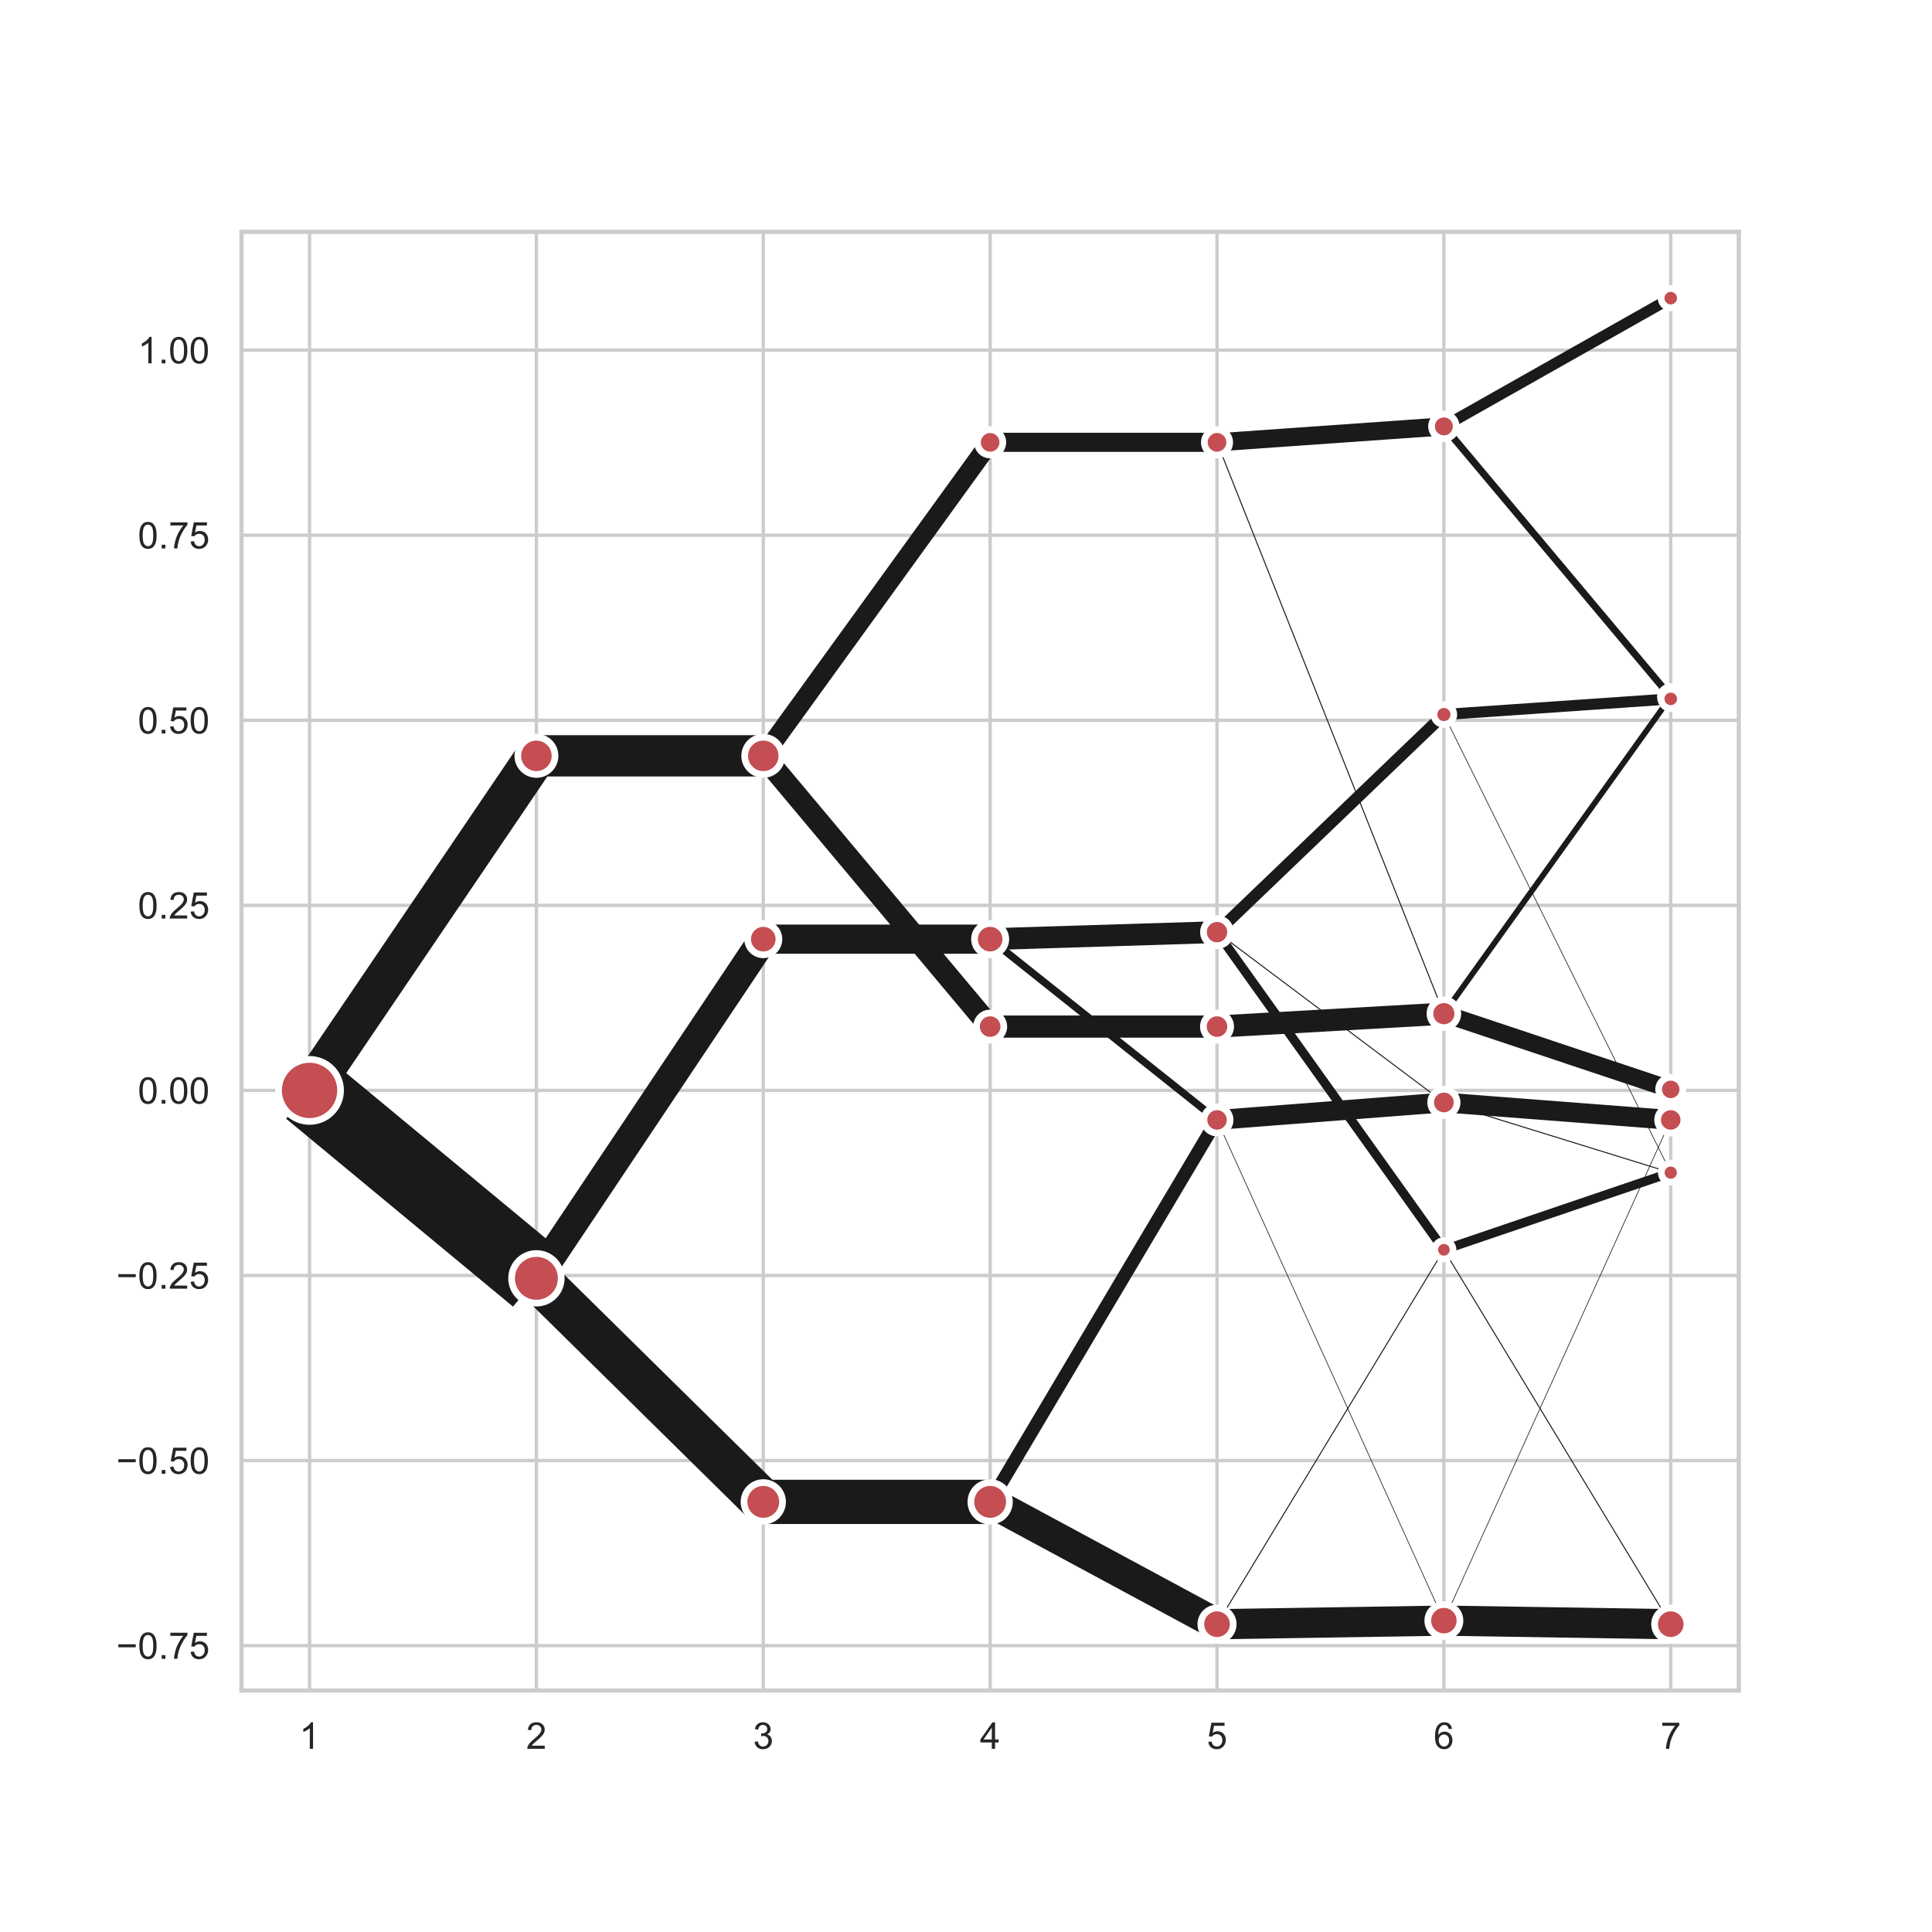 <?xml version="1.0" encoding="utf-8" standalone="no"?>
<!DOCTYPE svg PUBLIC "-//W3C//DTD SVG 1.1//EN"
  "http://www.w3.org/Graphics/SVG/1.1/DTD/svg11.dtd">
<!-- Created with matplotlib (https://matplotlib.org/) -->
<svg height="576pt" version="1.1" viewBox="0 0 576 576" width="576pt" xmlns="http://www.w3.org/2000/svg" xmlns:xlink="http://www.w3.org/1999/xlink">
 <defs>
  <style type="text/css">*{stroke-linecap:butt;stroke-linejoin:round;}</style>
 </defs>
 <g id="figure_1">
  <g id="patch_1">
   <path d="M 0 576 
L 576 576 
L 576 0 
L 0 0 
z
" style="fill:#ffffff;"/>
  </g>
  <g id="axes_1">
   <g id="patch_2">
    <path d="M 72 504 
L 518.4 504 
L 518.4 69.12 
L 72 69.12 
z
" style="fill:#ffffff;"/>
   </g>
   <g id="matplotlib.axis_1">
    <g id="xtick_1">
     <g id="line2d_1">
      <path clip-path="url(#p3ac81e92d9)" d="M 92.291 504 
L 92.291 69.12 
" style="fill:none;stroke:#cccccc;stroke-linecap:round;"/>
     </g>
     <g id="text_1">
      <!-- 1 -->
      <g style="fill:#262626;" transform="translate(89.232 521.374)scale(0.11 -0.11)">
       <defs>
        <path d="M 37.25 0 
L 28.469 0 
L 28.469 56 
Q 25.297 52.984 20.141 49.953 
Q 14.984 46.922 10.891 45.406 
L 10.891 53.906 
Q 18.266 57.375 23.781 62.297 
Q 29.297 67.234 31.594 71.875 
L 37.25 71.875 
z
" id="ArialMT-49"/>
       </defs>
       <use xlink:href="#ArialMT-49"/>
      </g>
     </g>
    </g>
    <g id="xtick_2">
     <g id="line2d_2">
      <path clip-path="url(#p3ac81e92d9)" d="M 159.927 504 
L 159.927 69.12 
" style="fill:none;stroke:#cccccc;stroke-linecap:round;"/>
     </g>
     <g id="text_2">
      <!-- 2 -->
      <g style="fill:#262626;" transform="translate(156.869 521.374)scale(0.11 -0.11)">
       <defs>
        <path d="M 50.344 8.453 
L 50.344 0 
L 3.031 0 
Q 2.938 3.172 4.047 6.109 
Q 5.859 10.938 9.828 15.625 
Q 13.812 20.312 21.344 26.469 
Q 33.016 36.031 37.109 41.625 
Q 41.219 47.219 41.219 52.203 
Q 41.219 57.422 37.469 61 
Q 33.734 64.594 27.734 64.594 
Q 21.391 64.594 17.578 60.781 
Q 13.766 56.984 13.719 50.25 
L 4.688 51.172 
Q 5.609 61.281 11.656 66.578 
Q 17.719 71.875 27.938 71.875 
Q 38.234 71.875 44.234 66.156 
Q 50.25 60.453 50.25 52 
Q 50.25 47.703 48.484 43.547 
Q 46.734 39.406 42.656 34.812 
Q 38.578 30.219 29.109 22.219 
Q 21.188 15.578 18.938 13.203 
Q 16.703 10.844 15.234 8.453 
z
" id="ArialMT-50"/>
       </defs>
       <use xlink:href="#ArialMT-50"/>
      </g>
     </g>
    </g>
    <g id="xtick_3">
     <g id="line2d_3">
      <path clip-path="url(#p3ac81e92d9)" d="M 227.564 504 
L 227.564 69.12 
" style="fill:none;stroke:#cccccc;stroke-linecap:round;"/>
     </g>
     <g id="text_3">
      <!-- 3 -->
      <g style="fill:#262626;" transform="translate(224.505 521.374)scale(0.11 -0.11)">
       <defs>
        <path d="M 4.203 18.891 
L 12.984 20.062 
Q 14.5 12.594 18.141 9.297 
Q 21.781 6 27 6 
Q 33.203 6 37.469 10.297 
Q 41.75 14.594 41.75 20.953 
Q 41.75 27 37.797 30.922 
Q 33.844 34.859 27.734 34.859 
Q 25.25 34.859 21.531 33.891 
L 22.516 41.609 
Q 23.391 41.5 23.922 41.5 
Q 29.547 41.5 34.031 44.422 
Q 38.531 47.359 38.531 53.469 
Q 38.531 58.297 35.25 61.469 
Q 31.984 64.656 26.812 64.656 
Q 21.688 64.656 18.266 61.422 
Q 14.844 58.203 13.875 51.766 
L 5.078 53.328 
Q 6.688 62.156 12.391 67.016 
Q 18.109 71.875 26.609 71.875 
Q 32.469 71.875 37.391 69.359 
Q 42.328 66.844 44.938 62.5 
Q 47.562 58.156 47.562 53.266 
Q 47.562 48.641 45.062 44.828 
Q 42.578 41.016 37.703 38.766 
Q 44.047 37.312 47.562 32.688 
Q 51.078 28.078 51.078 21.141 
Q 51.078 11.766 44.234 5.25 
Q 37.406 -1.266 26.953 -1.266 
Q 17.531 -1.266 11.297 4.344 
Q 5.078 9.969 4.203 18.891 
z
" id="ArialMT-51"/>
       </defs>
       <use xlink:href="#ArialMT-51"/>
      </g>
     </g>
    </g>
    <g id="xtick_4">
     <g id="line2d_4">
      <path clip-path="url(#p3ac81e92d9)" d="M 295.2 504 
L 295.2 69.12 
" style="fill:none;stroke:#cccccc;stroke-linecap:round;"/>
     </g>
     <g id="text_4">
      <!-- 4 -->
      <g style="fill:#262626;" transform="translate(292.141 521.374)scale(0.11 -0.11)">
       <defs>
        <path d="M 32.328 0 
L 32.328 17.141 
L 1.266 17.141 
L 1.266 25.203 
L 33.938 71.578 
L 41.109 71.578 
L 41.109 25.203 
L 50.781 25.203 
L 50.781 17.141 
L 41.109 17.141 
L 41.109 0 
z
M 32.328 25.203 
L 32.328 57.469 
L 9.906 25.203 
z
" id="ArialMT-52"/>
       </defs>
       <use xlink:href="#ArialMT-52"/>
      </g>
     </g>
    </g>
    <g id="xtick_5">
     <g id="line2d_5">
      <path clip-path="url(#p3ac81e92d9)" d="M 362.836 504 
L 362.836 69.12 
" style="fill:none;stroke:#cccccc;stroke-linecap:round;"/>
     </g>
     <g id="text_5">
      <!-- 5 -->
      <g style="fill:#262626;" transform="translate(359.778 521.374)scale(0.11 -0.11)">
       <defs>
        <path d="M 4.156 18.75 
L 13.375 19.531 
Q 14.406 12.797 18.141 9.391 
Q 21.875 6 27.156 6 
Q 33.5 6 37.891 10.781 
Q 42.281 15.578 42.281 23.484 
Q 42.281 31 38.062 35.344 
Q 33.844 39.703 27 39.703 
Q 22.75 39.703 19.328 37.766 
Q 15.922 35.844 13.969 32.766 
L 5.719 33.844 
L 12.641 70.609 
L 48.25 70.609 
L 48.25 62.203 
L 19.672 62.203 
L 15.828 42.969 
Q 22.266 47.469 29.344 47.469 
Q 38.719 47.469 45.156 40.969 
Q 51.609 34.469 51.609 24.266 
Q 51.609 14.547 45.953 7.469 
Q 39.062 -1.219 27.156 -1.219 
Q 17.391 -1.219 11.203 4.25 
Q 5.031 9.719 4.156 18.75 
z
" id="ArialMT-53"/>
       </defs>
       <use xlink:href="#ArialMT-53"/>
      </g>
     </g>
    </g>
    <g id="xtick_6">
     <g id="line2d_6">
      <path clip-path="url(#p3ac81e92d9)" d="M 430.473 504 
L 430.473 69.12 
" style="fill:none;stroke:#cccccc;stroke-linecap:round;"/>
     </g>
     <g id="text_6">
      <!-- 6 -->
      <g style="fill:#262626;" transform="translate(427.414 521.374)scale(0.11 -0.11)">
       <defs>
        <path d="M 49.75 54.047 
L 41.016 53.375 
Q 39.844 58.547 37.703 60.891 
Q 34.125 64.656 28.906 64.656 
Q 24.703 64.656 21.531 62.312 
Q 17.391 59.281 14.984 53.469 
Q 12.594 47.656 12.5 36.922 
Q 15.672 41.75 20.266 44.094 
Q 24.859 46.438 29.891 46.438 
Q 38.672 46.438 44.844 39.969 
Q 51.031 33.5 51.031 23.25 
Q 51.031 16.5 48.125 10.719 
Q 45.219 4.938 40.141 1.859 
Q 35.062 -1.219 28.609 -1.219 
Q 17.625 -1.219 10.688 6.859 
Q 3.766 14.938 3.766 33.5 
Q 3.766 54.25 11.422 63.672 
Q 18.109 71.875 29.438 71.875 
Q 37.891 71.875 43.281 67.141 
Q 48.688 62.406 49.75 54.047 
z
M 13.875 23.188 
Q 13.875 18.656 15.797 14.5 
Q 17.719 10.359 21.188 8.172 
Q 24.656 6 28.469 6 
Q 34.031 6 38.031 10.484 
Q 42.047 14.984 42.047 22.703 
Q 42.047 30.125 38.078 34.391 
Q 34.125 38.672 28.125 38.672 
Q 22.172 38.672 18.016 34.391 
Q 13.875 30.125 13.875 23.188 
z
" id="ArialMT-54"/>
       </defs>
       <use xlink:href="#ArialMT-54"/>
      </g>
     </g>
    </g>
    <g id="xtick_7">
     <g id="line2d_7">
      <path clip-path="url(#p3ac81e92d9)" d="M 498.109 504 
L 498.109 69.12 
" style="fill:none;stroke:#cccccc;stroke-linecap:round;"/>
     </g>
     <g id="text_7">
      <!-- 7 -->
      <g style="fill:#262626;" transform="translate(495.051 521.374)scale(0.11 -0.11)">
       <defs>
        <path d="M 4.734 62.203 
L 4.734 70.656 
L 51.078 70.656 
L 51.078 63.812 
Q 44.234 56.547 37.516 44.484 
Q 30.812 32.422 27.156 19.672 
Q 24.516 10.688 23.781 0 
L 14.75 0 
Q 14.891 8.453 18.062 20.406 
Q 21.234 32.375 27.172 43.484 
Q 33.109 54.594 39.797 62.203 
z
" id="ArialMT-55"/>
       </defs>
       <use xlink:href="#ArialMT-55"/>
      </g>
     </g>
    </g>
   </g>
   <g id="matplotlib.axis_2">
    <g id="ytick_1">
     <g id="line2d_8">
      <path clip-path="url(#p3ac81e92d9)" d="M 72 490.616 
L 518.4 490.616 
" style="fill:none;stroke:#cccccc;stroke-linecap:round;"/>
     </g>
     <g id="text_8">
      <!-- −0.75 -->
      <g style="fill:#262626;" transform="translate(34.668 494.553)scale(0.11 -0.11)">
       <defs>
        <path d="M 52.828 31.203 
L 5.562 31.203 
L 5.562 39.406 
L 52.828 39.406 
z
" id="ArialMT-8722"/>
        <path d="M 4.156 35.297 
Q 4.156 48 6.766 55.734 
Q 9.375 63.484 14.516 67.672 
Q 19.672 71.875 27.484 71.875 
Q 33.25 71.875 37.594 69.547 
Q 41.938 67.234 44.766 62.859 
Q 47.609 58.5 49.219 52.219 
Q 50.828 45.953 50.828 35.297 
Q 50.828 22.703 48.234 14.969 
Q 45.656 7.234 40.5 3 
Q 35.359 -1.219 27.484 -1.219 
Q 17.141 -1.219 11.234 6.203 
Q 4.156 15.141 4.156 35.297 
z
M 13.188 35.297 
Q 13.188 17.672 17.312 11.828 
Q 21.438 6 27.484 6 
Q 33.547 6 37.672 11.859 
Q 41.797 17.719 41.797 35.297 
Q 41.797 52.984 37.672 58.781 
Q 33.547 64.594 27.391 64.594 
Q 21.344 64.594 17.719 59.469 
Q 13.188 52.938 13.188 35.297 
z
" id="ArialMT-48"/>
        <path d="M 9.078 0 
L 9.078 10.016 
L 19.094 10.016 
L 19.094 0 
z
" id="ArialMT-46"/>
       </defs>
       <use xlink:href="#ArialMT-8722"/>
       <use x="58.398" xlink:href="#ArialMT-48"/>
       <use x="114.014" xlink:href="#ArialMT-46"/>
       <use x="141.797" xlink:href="#ArialMT-55"/>
       <use x="197.412" xlink:href="#ArialMT-53"/>
      </g>
     </g>
    </g>
    <g id="ytick_2">
     <g id="line2d_9">
      <path clip-path="url(#p3ac81e92d9)" d="M 72 435.442 
L 518.4 435.442 
" style="fill:none;stroke:#cccccc;stroke-linecap:round;"/>
     </g>
     <g id="text_9">
      <!-- −0.50 -->
      <g style="fill:#262626;" transform="translate(34.668 439.379)scale(0.11 -0.11)">
       <use xlink:href="#ArialMT-8722"/>
       <use x="58.398" xlink:href="#ArialMT-48"/>
       <use x="114.014" xlink:href="#ArialMT-46"/>
       <use x="141.797" xlink:href="#ArialMT-53"/>
       <use x="197.412" xlink:href="#ArialMT-48"/>
      </g>
     </g>
    </g>
    <g id="ytick_3">
     <g id="line2d_10">
      <path clip-path="url(#p3ac81e92d9)" d="M 72 380.267 
L 518.4 380.267 
" style="fill:none;stroke:#cccccc;stroke-linecap:round;"/>
     </g>
     <g id="text_10">
      <!-- −0.25 -->
      <g style="fill:#262626;" transform="translate(34.668 384.204)scale(0.11 -0.11)">
       <use xlink:href="#ArialMT-8722"/>
       <use x="58.398" xlink:href="#ArialMT-48"/>
       <use x="114.014" xlink:href="#ArialMT-46"/>
       <use x="141.797" xlink:href="#ArialMT-50"/>
       <use x="197.412" xlink:href="#ArialMT-53"/>
      </g>
     </g>
    </g>
    <g id="ytick_4">
     <g id="line2d_11">
      <path clip-path="url(#p3ac81e92d9)" d="M 72 325.093 
L 518.4 325.093 
" style="fill:none;stroke:#cccccc;stroke-linecap:round;"/>
     </g>
     <g id="text_11">
      <!-- 0.00 -->
      <g style="fill:#262626;" transform="translate(41.093 329.03)scale(0.11 -0.11)">
       <use xlink:href="#ArialMT-48"/>
       <use x="55.615" xlink:href="#ArialMT-46"/>
       <use x="83.398" xlink:href="#ArialMT-48"/>
       <use x="139.014" xlink:href="#ArialMT-48"/>
      </g>
     </g>
    </g>
    <g id="ytick_5">
     <g id="line2d_12">
      <path clip-path="url(#p3ac81e92d9)" d="M 72 269.918 
L 518.4 269.918 
" style="fill:none;stroke:#cccccc;stroke-linecap:round;"/>
     </g>
     <g id="text_12">
      <!-- 0.25 -->
      <g style="fill:#262626;" transform="translate(41.093 273.855)scale(0.11 -0.11)">
       <use xlink:href="#ArialMT-48"/>
       <use x="55.615" xlink:href="#ArialMT-46"/>
       <use x="83.398" xlink:href="#ArialMT-50"/>
       <use x="139.014" xlink:href="#ArialMT-53"/>
      </g>
     </g>
    </g>
    <g id="ytick_6">
     <g id="line2d_13">
      <path clip-path="url(#p3ac81e92d9)" d="M 72 214.744 
L 518.4 214.744 
" style="fill:none;stroke:#cccccc;stroke-linecap:round;"/>
     </g>
     <g id="text_13">
      <!-- 0.50 -->
      <g style="fill:#262626;" transform="translate(41.093 218.681)scale(0.11 -0.11)">
       <use xlink:href="#ArialMT-48"/>
       <use x="55.615" xlink:href="#ArialMT-46"/>
       <use x="83.398" xlink:href="#ArialMT-53"/>
       <use x="139.014" xlink:href="#ArialMT-48"/>
      </g>
     </g>
    </g>
    <g id="ytick_7">
     <g id="line2d_14">
      <path clip-path="url(#p3ac81e92d9)" d="M 72 159.57 
L 518.4 159.57 
" style="fill:none;stroke:#cccccc;stroke-linecap:round;"/>
     </g>
     <g id="text_14">
      <!-- 0.75 -->
      <g style="fill:#262626;" transform="translate(41.093 163.506)scale(0.11 -0.11)">
       <use xlink:href="#ArialMT-48"/>
       <use x="55.615" xlink:href="#ArialMT-46"/>
       <use x="83.398" xlink:href="#ArialMT-55"/>
       <use x="139.014" xlink:href="#ArialMT-53"/>
      </g>
     </g>
    </g>
    <g id="ytick_8">
     <g id="line2d_15">
      <path clip-path="url(#p3ac81e92d9)" d="M 72 104.395 
L 518.4 104.395 
" style="fill:none;stroke:#cccccc;stroke-linecap:round;"/>
     </g>
     <g id="text_15">
      <!-- 1.00 -->
      <g style="fill:#262626;" transform="translate(41.093 108.332)scale(0.11 -0.11)">
       <use xlink:href="#ArialMT-49"/>
       <use x="55.615" xlink:href="#ArialMT-46"/>
       <use x="83.398" xlink:href="#ArialMT-48"/>
       <use x="139.014" xlink:href="#ArialMT-48"/>
      </g>
     </g>
    </g>
   </g>
   <g id="line2d_16">
    <path clip-path="url(#p3ac81e92d9)" d="M 92.291 325.093 
L 159.927 381.116 
" style="fill:none;stroke:#1a1a1a;stroke-width:21.9;"/>
   </g>
   <g id="line2d_17">
    <path clip-path="url(#p3ac81e92d9)" d="M 92.291 325.093 
L 159.927 225.344 
" style="fill:none;stroke:#1a1a1a;stroke-width:12.3;"/>
   </g>
   <g id="line2d_18">
    <path clip-path="url(#p3ac81e92d9)" d="M 159.927 381.116 
L 227.564 447.764 
" style="fill:none;stroke:#1a1a1a;stroke-width:13.2;"/>
   </g>
   <g id="line2d_19">
    <path clip-path="url(#p3ac81e92d9)" d="M 159.927 381.116 
L 227.564 279.994 
" style="fill:none;stroke:#1a1a1a;stroke-width:8.7;"/>
   </g>
   <g id="line2d_20">
    <path clip-path="url(#p3ac81e92d9)" d="M 159.927 225.344 
L 227.564 225.344 
" style="fill:none;stroke:#1a1a1a;stroke-width:12.3;"/>
   </g>
   <g id="line2d_21">
    <path clip-path="url(#p3ac81e92d9)" d="M 227.564 447.764 
L 295.2 447.764 
" style="fill:none;stroke:#1a1a1a;stroke-width:13.2;"/>
   </g>
   <g id="line2d_22">
    <path clip-path="url(#p3ac81e92d9)" d="M 227.564 279.994 
L 295.2 279.994 
" style="fill:none;stroke:#1a1a1a;stroke-width:8.7;"/>
   </g>
   <g id="line2d_23">
    <path clip-path="url(#p3ac81e92d9)" d="M 227.564 225.344 
L 295.2 306.064 
" style="fill:none;stroke:#1a1a1a;stroke-width:6.6;"/>
   </g>
   <g id="line2d_24">
    <path clip-path="url(#p3ac81e92d9)" d="M 227.564 225.344 
L 295.2 131.88 
" style="fill:none;stroke:#1a1a1a;stroke-width:5.7;"/>
   </g>
   <g id="line2d_25">
    <path clip-path="url(#p3ac81e92d9)" d="M 295.2 447.764 
L 362.836 484.233 
" style="fill:none;stroke:#1a1a1a;stroke-width:9.3;"/>
   </g>
   <g id="line2d_26">
    <path clip-path="url(#p3ac81e92d9)" d="M 295.2 447.764 
L 362.836 333.888 
" style="fill:none;stroke:#1a1a1a;stroke-width:3.9;"/>
   </g>
   <g id="line2d_27">
    <path clip-path="url(#p3ac81e92d9)" d="M 295.2 306.064 
L 362.836 306.064 
" style="fill:none;stroke:#1a1a1a;stroke-width:6.6;"/>
   </g>
   <g id="line2d_28">
    <path clip-path="url(#p3ac81e92d9)" d="M 295.2 279.994 
L 362.836 333.888 
" style="fill:none;stroke:#1a1a1a;stroke-width:2.2;"/>
   </g>
   <g id="line2d_29">
    <path clip-path="url(#p3ac81e92d9)" d="M 295.2 279.994 
L 362.836 277.901 
" style="fill:none;stroke:#1a1a1a;stroke-width:6.5;"/>
   </g>
   <g id="line2d_30">
    <path clip-path="url(#p3ac81e92d9)" d="M 295.2 131.88 
L 362.836 131.88 
" style="fill:none;stroke:#1a1a1a;stroke-width:5.7;"/>
   </g>
   <g id="line2d_31">
    <path clip-path="url(#p3ac81e92d9)" d="M 362.836 484.233 
L 430.473 483.174 
" style="fill:none;stroke:#1a1a1a;stroke-width:9;"/>
   </g>
   <g id="line2d_32">
    <path clip-path="url(#p3ac81e92d9)" d="M 362.836 484.233 
L 430.473 372.607 
" style="fill:none;stroke:#1a1a1a;stroke-width:0.3;"/>
   </g>
   <g id="line2d_33">
    <path clip-path="url(#p3ac81e92d9)" d="M 362.836 333.888 
L 430.473 483.174 
" style="fill:none;stroke:#1a1a1a;stroke-width:0.2;"/>
   </g>
   <g id="line2d_34">
    <path clip-path="url(#p3ac81e92d9)" d="M 362.836 333.888 
L 430.473 328.681 
" style="fill:none;stroke:#1a1a1a;stroke-width:5.9;"/>
   </g>
   <g id="line2d_35">
    <path clip-path="url(#p3ac81e92d9)" d="M 362.836 306.064 
L 430.473 302.214 
" style="fill:none;stroke:#1a1a1a;stroke-width:6.6;"/>
   </g>
   <g id="line2d_36">
    <path clip-path="url(#p3ac81e92d9)" d="M 362.836 277.901 
L 430.473 372.607 
" style="fill:none;stroke:#1a1a1a;stroke-width:2.7;"/>
   </g>
   <g id="line2d_37">
    <path clip-path="url(#p3ac81e92d9)" d="M 362.836 277.901 
L 430.473 328.681 
" style="fill:none;stroke:#1a1a1a;stroke-width:0.3;"/>
   </g>
   <g id="line2d_38">
    <path clip-path="url(#p3ac81e92d9)" d="M 362.836 277.901 
L 430.473 213.027 
" style="fill:none;stroke:#1a1a1a;stroke-width:3.5;"/>
   </g>
   <g id="line2d_39">
    <path clip-path="url(#p3ac81e92d9)" d="M 362.836 131.88 
L 430.473 302.214 
" style="fill:none;stroke:#1a1a1a;stroke-width:0.3;"/>
   </g>
   <g id="line2d_40">
    <path clip-path="url(#p3ac81e92d9)" d="M 362.836 131.88 
L 430.473 127.122 
" style="fill:none;stroke:#1a1a1a;stroke-width:5.4;"/>
   </g>
   <g id="line2d_41">
    <path clip-path="url(#p3ac81e92d9)" d="M 430.473 483.174 
L 498.109 484.233 
" style="fill:none;stroke:#1a1a1a;stroke-width:9;"/>
   </g>
   <g id="line2d_42">
    <path clip-path="url(#p3ac81e92d9)" d="M 430.473 483.174 
L 498.109 333.888 
" style="fill:none;stroke:#1a1a1a;stroke-width:0.2;"/>
   </g>
   <g id="line2d_43">
    <path clip-path="url(#p3ac81e92d9)" d="M 430.473 372.607 
L 498.109 484.233 
" style="fill:none;stroke:#1a1a1a;stroke-width:0.3;"/>
   </g>
   <g id="line2d_44">
    <path clip-path="url(#p3ac81e92d9)" d="M 430.473 372.607 
L 498.109 349.611 
" style="fill:none;stroke:#1a1a1a;stroke-width:2.7;"/>
   </g>
   <g id="line2d_45">
    <path clip-path="url(#p3ac81e92d9)" d="M 430.473 328.681 
L 498.109 349.611 
" style="fill:none;stroke:#1a1a1a;stroke-width:0.3;"/>
   </g>
   <g id="line2d_46">
    <path clip-path="url(#p3ac81e92d9)" d="M 430.473 328.681 
L 498.109 333.888 
" style="fill:none;stroke:#1a1a1a;stroke-width:5.9;"/>
   </g>
   <g id="line2d_47">
    <path clip-path="url(#p3ac81e92d9)" d="M 430.473 302.214 
L 498.109 324.789 
" style="fill:none;stroke:#1a1a1a;stroke-width:5.2;"/>
   </g>
   <g id="line2d_48">
    <path clip-path="url(#p3ac81e92d9)" d="M 430.473 302.214 
L 498.109 207.765 
" style="fill:none;stroke:#1a1a1a;stroke-width:1.7;"/>
   </g>
   <g id="line2d_49">
    <path clip-path="url(#p3ac81e92d9)" d="M 430.473 213.027 
L 498.109 349.611 
" style="fill:none;stroke:#1a1a1a;stroke-width:0.2;"/>
   </g>
   <g id="line2d_50">
    <path clip-path="url(#p3ac81e92d9)" d="M 430.473 213.027 
L 498.109 208.365 
" style="fill:none;stroke:#1a1a1a;stroke-width:3.3;"/>
   </g>
   <g id="line2d_51">
    <path clip-path="url(#p3ac81e92d9)" d="M 430.473 127.122 
L 498.109 207.765 
" style="fill:none;stroke:#1a1a1a;stroke-width:2.1;"/>
   </g>
   <g id="line2d_52">
    <path clip-path="url(#p3ac81e92d9)" d="M 430.473 127.122 
L 498.109 88.887 
" style="fill:none;stroke:#1a1a1a;stroke-width:3.3;"/>
   </g>
   <g id="PathCollection_1">
    <defs>
     <path d="M 0 9.247 
C 2.452 9.247 4.804 8.272 6.538 6.538 
C 8.272 4.804 9.247 2.452 9.247 0 
C 9.247 -2.452 8.272 -4.804 6.538 -6.538 
C 4.804 -8.272 2.452 -9.247 0 -9.247 
C -2.452 -9.247 -4.804 -8.272 -6.538 -6.538 
C -8.272 -4.804 -9.247 -2.452 -9.247 0 
C -9.247 2.452 -8.272 4.804 -6.538 6.538 
C -4.804 8.272 -2.452 9.247 0 9.247 
z
" id="mccda37b8f8" style="stroke:#ffffff;stroke-width:2;"/>
    </defs>
    <g clip-path="url(#p3ac81e92d9)">
     <use style="fill:#c44e52;stroke:#ffffff;stroke-width:2;" x="92.291" xlink:href="#mccda37b8f8" y="325.093"/>
    </g>
   </g>
   <g id="PathCollection_2">
    <path clip-path="url(#p3ac81e92d9)" d="M 159.927 388.515 
C 161.89 388.515 163.772 387.736 165.159 386.348 
C 166.547 384.961 167.327 383.078 167.327 381.116 
C 167.327 379.154 166.547 377.271 165.159 375.884 
C 163.772 374.496 161.89 373.717 159.927 373.717 
C 157.965 373.717 156.083 374.496 154.695 375.884 
C 153.308 377.271 152.528 379.154 152.528 381.116 
C 152.528 383.078 153.308 384.961 154.695 386.348 
C 156.083 387.736 157.965 388.515 159.927 388.515 
z
" style="fill:#c44e52;stroke:#ffffff;stroke-width:2;"/>
    <path clip-path="url(#p3ac81e92d9)" d="M 159.927 230.89 
C 161.398 230.89 162.808 230.305 163.848 229.265 
C 164.888 228.226 165.473 226.815 165.473 225.344 
C 165.473 223.874 164.888 222.463 163.848 221.423 
C 162.808 220.383 161.398 219.799 159.927 219.799 
C 158.457 219.799 157.046 220.383 156.006 221.423 
C 154.966 222.463 154.382 223.874 154.382 225.344 
C 154.382 226.815 154.966 228.226 156.006 229.265 
C 157.046 230.305 158.457 230.89 159.927 230.89 
z
" style="fill:#c44e52;stroke:#ffffff;stroke-width:2;"/>
   </g>
   <g id="PathCollection_3">
    <path clip-path="url(#p3ac81e92d9)" d="M 227.564 453.509 
C 229.087 453.509 230.548 452.904 231.626 451.826 
C 232.703 450.749 233.308 449.288 233.308 447.764 
C 233.308 446.241 232.703 444.78 231.626 443.702 
C 230.548 442.625 229.087 442.02 227.564 442.02 
C 226.04 442.02 224.579 442.625 223.502 443.702 
C 222.424 444.78 221.819 446.241 221.819 447.764 
C 221.819 449.288 222.424 450.749 223.502 451.826 
C 224.579 452.904 226.04 453.509 227.564 453.509 
z
" style="fill:#c44e52;stroke:#ffffff;stroke-width:2;"/>
    <path clip-path="url(#p3ac81e92d9)" d="M 227.564 230.89 
C 229.034 230.89 230.445 230.305 231.485 229.265 
C 232.525 228.226 233.109 226.815 233.109 225.344 
C 233.109 223.874 232.525 222.463 231.485 221.423 
C 230.445 220.383 229.034 219.799 227.564 219.799 
C 226.093 219.799 224.682 220.383 223.643 221.423 
C 222.603 222.463 222.018 223.874 222.018 225.344 
C 222.018 226.815 222.603 228.226 223.643 229.265 
C 224.682 230.305 226.093 230.89 227.564 230.89 
z
" style="fill:#c44e52;stroke:#ffffff;stroke-width:2;"/>
    <path clip-path="url(#p3ac81e92d9)" d="M 227.564 284.658 
C 228.8 284.658 229.987 284.167 230.861 283.292 
C 231.736 282.418 232.227 281.231 232.227 279.994 
C 232.227 278.758 231.736 277.571 230.861 276.697 
C 229.987 275.822 228.8 275.331 227.564 275.331 
C 226.327 275.331 225.14 275.822 224.266 276.697 
C 223.391 277.571 222.9 278.758 222.9 279.994 
C 222.9 281.231 223.391 282.418 224.266 283.292 
C 225.14 284.167 226.327 284.658 227.564 284.658 
z
" style="fill:#c44e52;stroke:#ffffff;stroke-width:2;"/>
   </g>
   <g id="PathCollection_4">
    <path clip-path="url(#p3ac81e92d9)" d="M 295.2 453.509 
C 296.723 453.509 298.185 452.904 299.262 451.826 
C 300.339 450.749 300.945 449.288 300.945 447.764 
C 300.945 446.241 300.339 444.78 299.262 443.702 
C 298.185 442.625 296.723 442.02 295.2 442.02 
C 293.677 442.02 292.215 442.625 291.138 443.702 
C 290.061 444.78 289.455 446.241 289.455 447.764 
C 289.455 449.288 290.061 450.749 291.138 451.826 
C 292.215 452.904 293.677 453.509 295.2 453.509 
z
" style="fill:#c44e52;stroke:#ffffff;stroke-width:2;"/>
    <path clip-path="url(#p3ac81e92d9)" d="M 295.2 284.658 
C 296.437 284.658 297.623 284.167 298.498 283.292 
C 299.372 282.418 299.864 281.231 299.864 279.994 
C 299.864 278.758 299.372 277.571 298.498 276.697 
C 297.623 275.822 296.437 275.331 295.2 275.331 
C 293.963 275.331 292.777 275.822 291.902 276.697 
C 291.028 277.571 290.536 278.758 290.536 279.994 
C 290.536 281.231 291.028 282.418 291.902 283.292 
C 292.777 284.167 293.963 284.658 295.2 284.658 
z
" style="fill:#c44e52;stroke:#ffffff;stroke-width:2;"/>
    <path clip-path="url(#p3ac81e92d9)" d="M 295.2 310.126 
C 296.277 310.126 297.311 309.698 298.072 308.936 
C 298.834 308.174 299.262 307.141 299.262 306.064 
C 299.262 304.987 298.834 303.953 298.072 303.192 
C 297.311 302.43 296.277 302.002 295.2 302.002 
C 294.123 302.002 293.089 302.43 292.328 303.192 
C 291.566 303.953 291.138 304.987 291.138 306.064 
C 291.138 307.141 291.566 308.174 292.328 308.936 
C 293.089 309.698 294.123 310.126 295.2 310.126 
z
" style="fill:#c44e52;stroke:#ffffff;stroke-width:2;"/>
    <path clip-path="url(#p3ac81e92d9)" d="M 295.2 135.655 
C 296.201 135.655 297.161 135.257 297.869 134.549 
C 298.577 133.841 298.975 132.881 298.975 131.88 
C 298.975 130.879 298.577 129.918 297.869 129.21 
C 297.161 128.503 296.201 128.105 295.2 128.105 
C 294.199 128.105 293.239 128.503 292.531 129.21 
C 291.823 129.918 291.425 130.879 291.425 131.88 
C 291.425 132.881 291.823 133.841 292.531 134.549 
C 293.239 135.257 294.199 135.655 295.2 135.655 
z
" style="fill:#c44e52;stroke:#ffffff;stroke-width:2;"/>
   </g>
   <g id="PathCollection_5">
    <path clip-path="url(#p3ac81e92d9)" d="M 362.836 489.055 
C 364.115 489.055 365.342 488.546 366.246 487.642 
C 367.15 486.738 367.658 485.511 367.658 484.233 
C 367.658 482.954 367.15 481.727 366.246 480.823 
C 365.342 479.919 364.115 479.411 362.836 479.411 
C 361.558 479.411 360.331 479.919 359.427 480.823 
C 358.523 481.727 358.015 482.954 358.015 484.233 
C 358.015 485.511 358.523 486.738 359.427 487.642 
C 360.331 488.546 361.558 489.055 362.836 489.055 
z
" style="fill:#c44e52;stroke:#ffffff;stroke-width:2;"/>
    <path clip-path="url(#p3ac81e92d9)" d="M 362.836 310.126 
C 363.914 310.126 364.947 309.698 365.709 308.936 
C 366.47 308.174 366.898 307.141 366.898 306.064 
C 366.898 304.987 366.47 303.953 365.709 303.192 
C 364.947 302.43 363.914 302.002 362.836 302.002 
C 361.759 302.002 360.726 302.43 359.964 303.192 
C 359.202 303.953 358.774 304.987 358.774 306.064 
C 358.774 307.141 359.202 308.174 359.964 308.936 
C 360.726 309.698 361.759 310.126 362.836 310.126 
z
" style="fill:#c44e52;stroke:#ffffff;stroke-width:2;"/>
    <path clip-path="url(#p3ac81e92d9)" d="M 362.836 281.933 
C 363.905 281.933 364.931 281.508 365.687 280.752 
C 366.443 279.996 366.867 278.971 366.867 277.901 
C 366.867 276.832 366.443 275.807 365.687 275.051 
C 364.931 274.295 363.905 273.87 362.836 273.87 
C 361.767 273.87 360.742 274.295 359.986 275.051 
C 359.23 275.807 358.805 276.832 358.805 277.901 
C 358.805 278.971 359.23 279.996 359.986 280.752 
C 360.742 281.508 361.767 281.933 362.836 281.933 
z
" style="fill:#c44e52;stroke:#ffffff;stroke-width:2;"/>
    <path clip-path="url(#p3ac81e92d9)" d="M 362.836 337.793 
C 363.872 337.793 364.865 337.382 365.598 336.649 
C 366.33 335.917 366.741 334.924 366.741 333.888 
C 366.741 332.852 366.33 331.859 365.598 331.127 
C 364.865 330.394 363.872 329.983 362.836 329.983 
C 361.801 329.983 360.807 330.394 360.075 331.127 
C 359.343 331.859 358.931 332.852 358.931 333.888 
C 358.931 334.924 359.343 335.917 360.075 336.649 
C 360.807 337.382 361.801 337.793 362.836 337.793 
z
" style="fill:#c44e52;stroke:#ffffff;stroke-width:2;"/>
    <path clip-path="url(#p3ac81e92d9)" d="M 362.836 135.655 
C 363.837 135.655 364.798 135.257 365.506 134.549 
C 366.214 133.841 366.611 132.881 366.611 131.88 
C 366.611 130.879 366.214 129.918 365.506 129.21 
C 364.798 128.503 363.837 128.105 362.836 128.105 
C 361.835 128.105 360.875 128.503 360.167 129.21 
C 359.459 129.918 359.061 130.879 359.061 131.88 
C 359.061 132.881 359.459 133.841 360.167 134.549 
C 360.875 135.257 361.835 135.655 362.836 135.655 
z
" style="fill:#c44e52;stroke:#ffffff;stroke-width:2;"/>
   </g>
   <g id="PathCollection_6">
    <path clip-path="url(#p3ac81e92d9)" d="M 430.473 487.97 
C 431.745 487.97 432.965 487.464 433.864 486.565 
C 434.763 485.666 435.269 484.446 435.269 483.174 
C 435.269 481.902 434.763 480.682 433.864 479.783 
C 432.965 478.883 431.745 478.378 430.473 478.378 
C 429.201 478.378 427.981 478.883 427.082 479.783 
C 426.182 480.682 425.677 481.902 425.677 483.174 
C 425.677 484.446 426.182 485.666 427.082 486.565 
C 427.981 487.464 429.201 487.97 430.473 487.97 
z
" style="fill:#c44e52;stroke:#ffffff;stroke-width:2;"/>
    <path clip-path="url(#p3ac81e92d9)" d="M 430.473 306.368 
C 431.574 306.368 432.631 305.93 433.41 305.151 
C 434.188 304.372 434.626 303.316 434.626 302.214 
C 434.626 301.113 434.188 300.056 433.41 299.278 
C 432.631 298.499 431.574 298.061 430.473 298.061 
C 429.371 298.061 428.315 298.499 427.536 299.278 
C 426.757 300.056 426.319 301.113 426.319 302.214 
C 426.319 303.316 426.757 304.372 427.536 305.151 
C 428.315 305.93 429.371 306.368 430.473 306.368 
z
" style="fill:#c44e52;stroke:#ffffff;stroke-width:2;"/>
    <path clip-path="url(#p3ac81e92d9)" d="M 430.473 332.618 
C 431.517 332.618 432.518 332.203 433.257 331.465 
C 433.995 330.727 434.41 329.725 434.41 328.681 
C 434.41 327.637 433.995 326.636 433.257 325.897 
C 432.518 325.159 431.517 324.744 430.473 324.744 
C 429.429 324.744 428.427 325.159 427.689 325.897 
C 426.951 326.636 426.536 327.637 426.536 328.681 
C 426.536 329.725 426.951 330.727 427.689 331.465 
C 428.427 332.203 429.429 332.618 430.473 332.618 
z
" style="fill:#c44e52;stroke:#ffffff;stroke-width:2;"/>
    <path clip-path="url(#p3ac81e92d9)" d="M 430.473 130.796 
C 431.447 130.796 432.382 130.409 433.071 129.72 
C 433.76 129.031 434.147 128.096 434.147 127.122 
C 434.147 126.147 433.76 125.212 433.071 124.523 
C 432.382 123.834 431.447 123.447 430.473 123.447 
C 429.498 123.447 428.564 123.834 427.875 124.523 
C 427.186 125.212 426.798 126.147 426.798 127.122 
C 426.798 128.096 427.186 129.031 427.875 129.72 
C 428.564 130.409 429.498 130.796 430.473 130.796 
z
" style="fill:#c44e52;stroke:#ffffff;stroke-width:2;"/>
    <path clip-path="url(#p3ac81e92d9)" d="M 430.473 215.985 
C 431.257 215.985 432.01 215.673 432.564 215.119 
C 433.119 214.564 433.431 213.811 433.431 213.027 
C 433.431 212.242 433.119 211.49 432.564 210.935 
C 432.01 210.381 431.257 210.069 430.473 210.069 
C 429.688 210.069 428.936 210.381 428.381 210.935 
C 427.826 211.49 427.515 212.242 427.515 213.027 
C 427.515 213.811 427.826 214.564 428.381 215.119 
C 428.936 215.673 429.688 215.985 430.473 215.985 
z
" style="fill:#c44e52;stroke:#ffffff;stroke-width:2;"/>
    <path clip-path="url(#p3ac81e92d9)" d="M 430.473 375.346 
C 431.199 375.346 431.896 375.057 432.409 374.544 
C 432.923 374.03 433.211 373.334 433.211 372.607 
C 433.211 371.881 432.923 371.184 432.409 370.671 
C 431.896 370.157 431.199 369.869 430.473 369.869 
C 429.746 369.869 429.05 370.157 428.536 370.671 
C 428.023 371.184 427.734 371.881 427.734 372.607 
C 427.734 373.334 428.023 374.03 428.536 374.544 
C 429.05 375.057 429.746 375.346 430.473 375.346 
z
" style="fill:#c44e52;stroke:#ffffff;stroke-width:2;"/>
   </g>
   <g id="PathCollection_7">
    <path clip-path="url(#p3ac81e92d9)" d="M 498.109 489.055 
C 499.388 489.055 500.614 488.546 501.519 487.642 
C 502.423 486.738 502.931 485.511 502.931 484.233 
C 502.931 482.954 502.423 481.727 501.519 480.823 
C 500.614 479.919 499.388 479.411 498.109 479.411 
C 496.83 479.411 495.604 479.919 494.7 480.823 
C 493.795 481.727 493.287 482.954 493.287 484.233 
C 493.287 485.511 493.795 486.738 494.7 487.642 
C 495.604 488.546 496.83 489.055 498.109 489.055 
z
" style="fill:#c44e52;stroke:#ffffff;stroke-width:2;"/>
    <path clip-path="url(#p3ac81e92d9)" d="M 498.109 337.793 
C 499.145 337.793 500.138 337.382 500.87 336.649 
C 501.603 335.917 502.014 334.924 502.014 333.888 
C 502.014 332.852 501.603 331.859 500.87 331.127 
C 500.138 330.394 499.145 329.983 498.109 329.983 
C 497.073 329.983 496.08 330.394 495.348 331.127 
C 494.615 331.859 494.204 332.852 494.204 333.888 
C 494.204 334.924 494.615 335.917 495.348 336.649 
C 496.08 337.382 497.073 337.793 498.109 337.793 
z
" style="fill:#c44e52;stroke:#ffffff;stroke-width:2;"/>
    <path clip-path="url(#p3ac81e92d9)" d="M 498.109 328.394 
C 499.065 328.394 499.982 328.014 500.659 327.338 
C 501.335 326.662 501.715 325.745 501.715 324.789 
C 501.715 323.832 501.335 322.915 500.659 322.239 
C 499.982 321.563 499.065 321.183 498.109 321.183 
C 497.153 321.183 496.236 321.563 495.56 322.239 
C 494.883 322.915 494.504 323.832 494.504 324.789 
C 494.504 325.745 494.883 326.662 495.56 327.338 
C 496.236 328.014 497.153 328.394 498.109 328.394 
z
" style="fill:#c44e52;stroke:#ffffff;stroke-width:2;"/>
    <path clip-path="url(#p3ac81e92d9)" d="M 498.109 210.847 
C 498.927 210.847 499.711 210.522 500.289 209.944 
C 500.867 209.366 501.191 208.582 501.191 207.765 
C 501.191 206.948 500.867 206.164 500.289 205.586 
C 499.711 205.008 498.927 204.683 498.109 204.683 
C 497.292 204.683 496.508 205.008 495.93 205.586 
C 495.352 206.164 495.027 206.948 495.027 207.765 
C 495.027 208.582 495.352 209.366 495.93 209.944 
C 496.508 210.522 497.292 210.847 498.109 210.847 
z
" style="fill:#c44e52;stroke:#ffffff;stroke-width:2;"/>
    <path clip-path="url(#p3ac81e92d9)" d="M 498.109 211.237 
C 498.871 211.237 499.601 210.934 500.14 210.396 
C 500.679 209.857 500.981 209.126 500.981 208.365 
C 500.981 207.603 500.679 206.872 500.14 206.334 
C 499.601 205.795 498.871 205.492 498.109 205.492 
C 497.347 205.492 496.617 205.795 496.078 206.334 
C 495.539 206.872 495.237 207.603 495.237 208.365 
C 495.237 209.126 495.539 209.857 496.078 210.396 
C 496.617 210.934 497.347 211.237 498.109 211.237 
z
" style="fill:#c44e52;stroke:#ffffff;stroke-width:2;"/>
    <path clip-path="url(#p3ac81e92d9)" d="M 498.109 91.76 
C 498.871 91.76 499.601 91.457 500.14 90.918 
C 500.679 90.38 500.981 89.649 500.981 88.887 
C 500.981 88.126 500.679 87.395 500.14 86.856 
C 499.601 86.318 498.871 86.015 498.109 86.015 
C 497.347 86.015 496.617 86.318 496.078 86.856 
C 495.539 87.395 495.237 88.126 495.237 88.887 
C 495.237 89.649 495.539 90.38 496.078 90.918 
C 496.617 91.457 497.347 91.76 498.109 91.76 
z
" style="fill:#c44e52;stroke:#ffffff;stroke-width:2;"/>
    <path clip-path="url(#p3ac81e92d9)" d="M 498.109 352.44 
C 498.859 352.44 499.579 352.142 500.109 351.611 
C 500.639 351.081 500.938 350.361 500.938 349.611 
C 500.938 348.861 500.639 348.142 500.109 347.611 
C 499.579 347.081 498.859 346.783 498.109 346.783 
C 497.359 346.783 496.639 347.081 496.109 347.611 
C 495.579 348.142 495.281 348.861 495.281 349.611 
C 495.281 350.361 495.579 351.081 496.109 351.611 
C 496.639 352.142 497.359 352.44 498.109 352.44 
z
" style="fill:#c44e52;stroke:#ffffff;stroke-width:2;"/>
   </g>
   <g id="patch_3">
    <path d="M 72 504 
L 72 69.12 
" style="fill:none;stroke:#cccccc;stroke-linecap:square;stroke-linejoin:miter;stroke-width:1.25;"/>
   </g>
   <g id="patch_4">
    <path d="M 518.4 504 
L 518.4 69.12 
" style="fill:none;stroke:#cccccc;stroke-linecap:square;stroke-linejoin:miter;stroke-width:1.25;"/>
   </g>
   <g id="patch_5">
    <path d="M 72 504 
L 518.4 504 
" style="fill:none;stroke:#cccccc;stroke-linecap:square;stroke-linejoin:miter;stroke-width:1.25;"/>
   </g>
   <g id="patch_6">
    <path d="M 72 69.12 
L 518.4 69.12 
" style="fill:none;stroke:#cccccc;stroke-linecap:square;stroke-linejoin:miter;stroke-width:1.25;"/>
   </g>
  </g>
 </g>
 <defs>
  <clipPath id="p3ac81e92d9">
   <rect height="434.88" width="446.4" x="72" y="69.12"/>
  </clipPath>
 </defs>
</svg>
